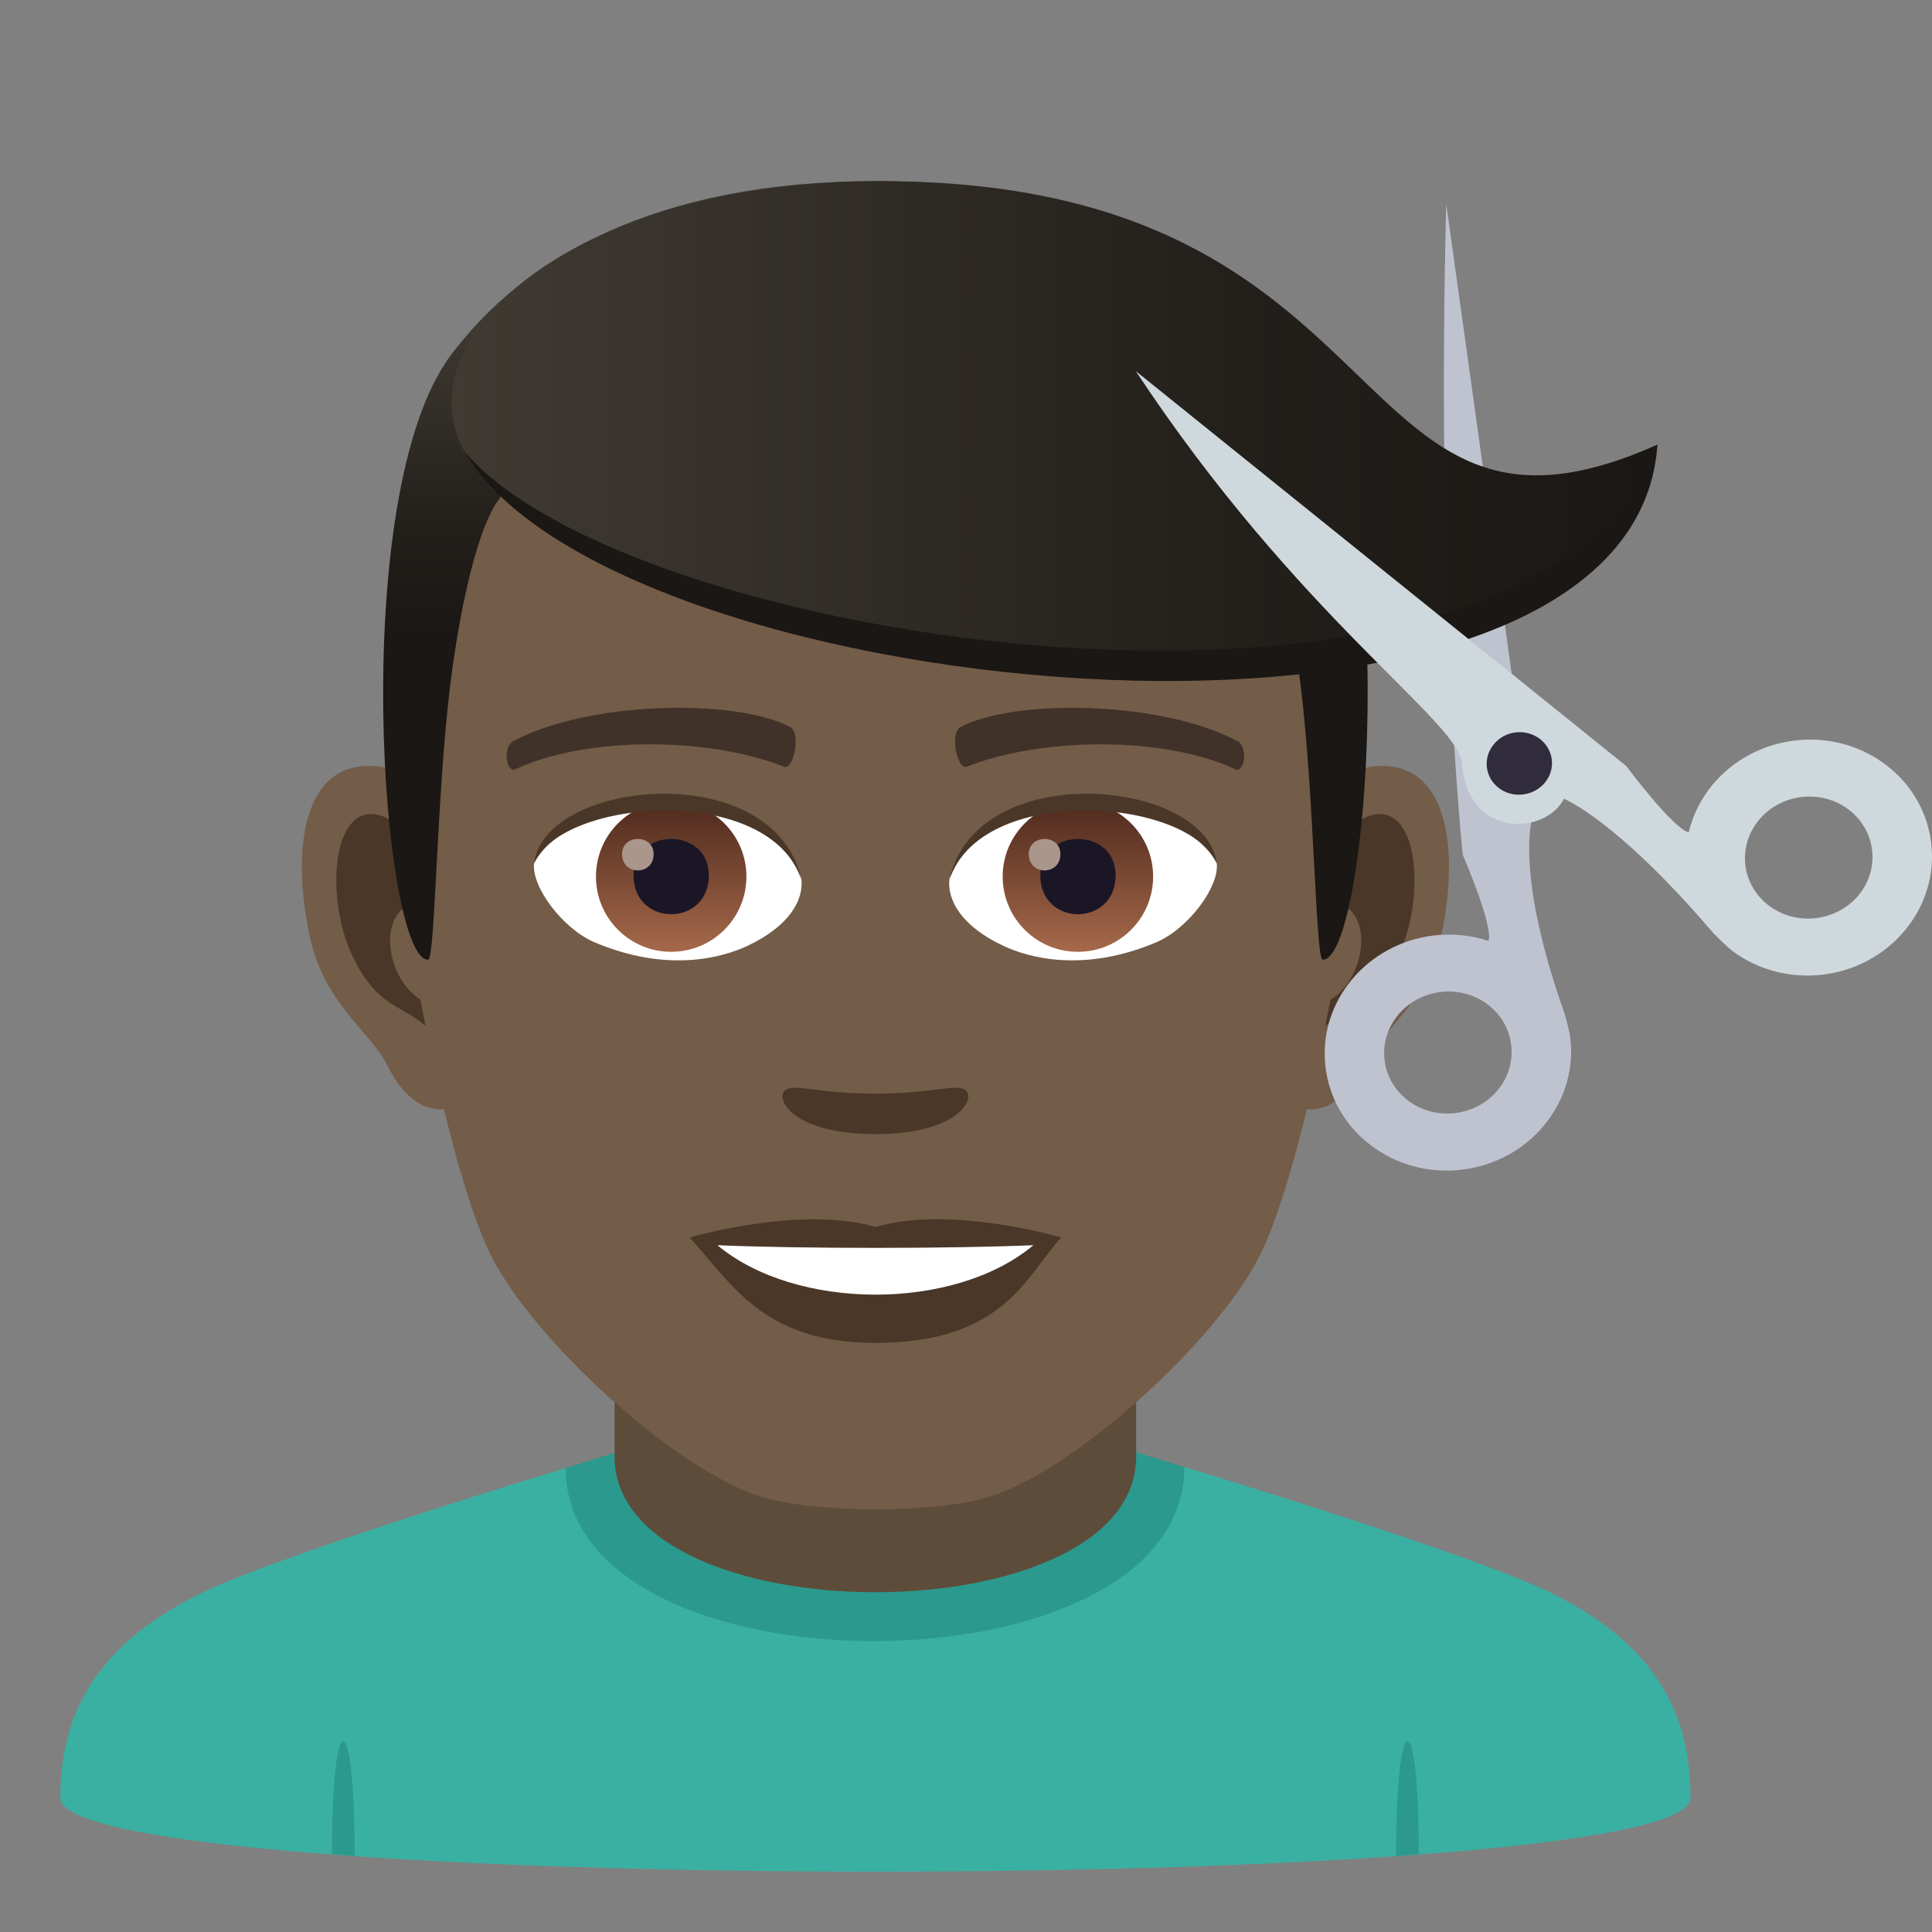 <?xml version="1.0" encoding="utf-8"?>
<!-- Generator: Adobe Illustrator 15.0.0, SVG Export Plug-In . SVG Version: 6.00 Build 0)  -->
<!DOCTYPE svg PUBLIC "-//W3C//DTD SVG 1.1//EN" "http://www.w3.org/Graphics/SVG/1.1/DTD/svg11.dtd">
<svg version="1.1" id="Layer_1" xmlns:x="http://ns.adobe.com/Extensibility/1.0/" xmlns:i="http://ns.adobe.com/AdobeIllustrator/10.0/" xmlns:graph="http://ns.adobe.com/Graphs/1.0/"
	 xmlns="http://www.w3.org/2000/svg" xmlns:xlink="http://www.w3.org/1999/xlink" xmlns:a="http://ns.adobe.com/AdobeSVGViewerExtensions/3.0/"
	 x="0px" y="0px" width="64px" height="64px" viewBox="0 0 64 64" enable-background="new 0 0 64 64" xml:space="preserve">
<rect x="0" y="0" width="64" height="64" fill="#808080" stroke="none"/>
<path fill="#3AB0A2" d="M6.784,52.718c2.702-1.288,11.954-4.088,11.954-4.088l20.494-0.035c0,0,9.355,2.827,12.041,4.12
	c3.904,1.872,4.725,4.429,4.725,6.845c0,3.254-54,3.254-54,0C1.998,57.14,2.869,54.583,6.784,52.718z"/>
<path fill="#2B998D" d="M11.748,61.483l-0.751-0.066C10.997,56.382,11.748,56.448,11.748,61.483z"/>
<path fill="#2B998D" d="M46.997,61.417l-0.749,0.066C46.248,56.448,46.997,56.382,46.997,61.417z"/>
<path fill="#2B998D" d="M18.738,48.63c0,7.668,20.494,7.633,20.494-0.035l-1.844-0.566H20.693L18.738,48.63z"/>
<path fill="#5E4C3B" d="M20.358,48.243c0,6.002,17.279,6.002,17.279,0c0-2.043,0-6.641,0-6.641H20.358
	C20.358,41.603,20.358,46.2,20.358,48.243z"/>
<path id="Path_237_" fill="#735C48" d="M45.439,25.394c-2.545,0.307-4.383,8.814-2.781,11.061c0.225,0.313,1.535,0.814,2.508-1.168
	c0.539-1.098,2.092-2.014,2.574-4.277C48.357,28.108,47.973,25.087,45.439,25.394z"/>
<path id="Path_236_" fill="#735C48" d="M12.559,25.394c2.545,0.307,4.383,8.814,2.781,11.061c-0.225,0.313-1.535,0.814-2.51-1.168
	c-0.537-1.098-2.092-2.014-2.572-4.277C9.639,28.108,10.025,25.087,12.559,25.394z"/>
<path id="Path_235_" fill="#4A3728" d="M45.371,27.022c-0.664,0.209-1.389,1.221-1.781,2.898c2.32-0.498,1.74,3.361-0.277,3.434
	c0.02,0.389,0.045,0.787,0.094,1.207c0.971-1.408,1.959-0.844,2.938-2.939C47.225,29.733,47.016,26.509,45.371,27.022z"/>
<path id="Path_234_" fill="#4A3728" d="M14.408,29.917c-0.395-1.676-1.117-2.686-1.781-2.895c-1.643-0.514-1.855,2.711-0.973,4.6
	c0.979,2.096,1.967,1.531,2.939,2.939c0.047-0.42,0.074-0.82,0.09-1.209C12.688,33.259,12.115,29.446,14.408,29.917z"/>
<path id="Path_233_" fill="#735C48" d="M28.998,9.034c-11.027,0-16.34,8.328-15.676,19.908c0.133,2.33,1.582,9.93,2.947,12.656
	c1.398,2.789,6.074,7.09,8.938,7.98c1.811,0.561,5.773,0.561,7.582,0c2.865-0.891,7.543-5.191,8.939-7.98
	c1.369-2.727,2.814-10.324,2.945-12.656C45.342,17.362,40.029,9.034,28.998,9.034z"/>
<path id="Path_232_" fill="#403229" d="M40.98,24.544c-2.521-1.336-7.348-1.4-9.146-0.469c-0.387,0.178-0.131,1.441,0.193,1.322
	c2.504-0.99,6.547-1.012,8.893,0.084C41.232,25.624,41.363,24.729,40.98,24.544z"/>
<path id="Path_231_" fill="#403229" d="M17.018,24.544c2.521-1.336,7.346-1.4,9.146-0.469c0.385,0.178,0.131,1.441-0.193,1.322
	c-2.51-0.99-6.547-1.012-8.895,0.084C16.766,25.624,16.637,24.729,17.018,24.544z"/>
<path id="Path_230_" fill="#4A3728" d="M31.975,36.108c-0.314-0.219-1.053,0.119-2.977,0.119c-1.92,0-2.66-0.338-2.975-0.119
	c-0.377,0.266,0.223,1.461,2.975,1.461C31.752,37.569,32.354,36.374,31.975,36.108z"/>
<path id="Path_229_" fill="#4A3728" d="M28.998,40.646c-2.479-0.729-6.154,0.346-6.154,0.346c1.398,1.521,2.424,3.494,6.154,3.494
	c4.275,0,5.002-2.24,6.156-3.494C35.154,40.991,31.479,39.911,28.998,40.646z"/>
<path id="Path_228_" fill="#FFFFFF" d="M23.766,41.249c2.602,2.176,7.852,2.191,10.467,0C31.461,41.366,26.557,41.368,23.766,41.249
	z"/>
<path id="Path_227_" fill="#FFFFFF" d="M26.545,29.085c0.094,0.73-0.402,1.594-1.773,2.242c-0.871,0.412-2.686,0.896-5.066-0.107
	c-1.066-0.449-2.107-1.848-2.014-2.623C18.982,26.167,25.336,25.812,26.545,29.085z"/>
<linearGradient id="Oval_1_" gradientUnits="userSpaceOnUse" x1="-425.039" y1="477.466" x2="-425.039" y2="478.224" gradientTransform="matrix(6.57 0 0 -6.57 2814.78 3168.528)">
	<stop  offset="0" style="stop-color:#A6694A"/>
	<stop  offset="1" style="stop-color:#4F2A1E"/>
	<a:midPointStop  offset="0" style="stop-color:#A6694A"/>
	<a:midPointStop  offset="0.5" style="stop-color:#A6694A"/>
	<a:midPointStop  offset="1" style="stop-color:#4F2A1E"/>
</linearGradient>
<circle id="Oval_36_" fill="url(#Oval_1_)" cx="22.234" cy="29.038" r="2.492"/>
<path id="Path_226_" fill="#1A1626" d="M20.986,28.991c0,1.725,2.496,1.725,2.496,0C23.482,27.392,20.986,27.392,20.986,28.991z"/>
<path id="Path_225_" fill="#AB968C" d="M20.607,28.292c0,0.723,1.045,0.723,1.045,0C21.652,27.624,20.607,27.624,20.607,28.292z"/>
<path id="Path_224_" fill="#4A3728" d="M26.557,29.181c-1.014-3.25-7.926-2.77-8.865-0.584
	C18.039,25.798,25.693,25.058,26.557,29.181z"/>
<path id="Path_223_" fill="#FFFFFF" d="M31.453,29.085c-0.094,0.73,0.4,1.594,1.773,2.242c0.871,0.412,2.684,0.896,5.064-0.107
	c1.07-0.449,2.109-1.848,2.016-2.623C39.016,26.167,32.66,25.812,31.453,29.085z"/>
<linearGradient id="Oval_2_" gradientUnits="userSpaceOnUse" x1="-425.687" y1="477.466" x2="-425.687" y2="478.224" gradientTransform="matrix(6.57 0 0 -6.57 2832.511 3168.528)">
	<stop  offset="0" style="stop-color:#A6694A"/>
	<stop  offset="1" style="stop-color:#4F2A1E"/>
	<a:midPointStop  offset="0" style="stop-color:#A6694A"/>
	<a:midPointStop  offset="0.5" style="stop-color:#A6694A"/>
	<a:midPointStop  offset="1" style="stop-color:#4F2A1E"/>
</linearGradient>
<circle id="Oval_35_" fill="url(#Oval_2_)" cx="35.707" cy="29.038" r="2.492"/>
<path id="Path_222_" fill="#1A1626" d="M34.461,28.991c0,1.725,2.496,1.725,2.496,0C36.957,27.392,34.461,27.392,34.461,28.991z"/>
<path id="Path_221_" fill="#AB968C" d="M34.08,28.292c0,0.723,1.047,0.723,1.047,0C35.127,27.624,34.08,27.624,34.08,28.292z"/>
<path id="Path_220_" fill="#4A3728" d="M31.441,29.181c1.012-3.248,7.92-2.783,8.865-0.584
	C39.955,25.798,32.305,25.058,31.441,29.181z"/>
<path fill="#403A33" d="M43.084,11.793C40.67,8.532,36.252,6,28.998,6c-7.252,0-11.668,2.532-14.082,5.793
	C11.498,16.409,46.5,16.409,43.084,11.793z"/>
<linearGradient id="SVGID_1_" gradientUnits="userSpaceOnUse" x1="29" y1="31.792" x2="29" y2="10.412">
	<stop  offset="0.5" style="stop-color:#1A1714"/>
	<stop  offset="0.672" style="stop-color:#231F1B"/>
	<stop  offset="0.952" style="stop-color:#3B362F"/>
	<stop  offset="1" style="stop-color:#403A33"/>
	<a:midPointStop  offset="0.5" style="stop-color:#1A1714"/>
	<a:midPointStop  offset="0.6" style="stop-color:#1A1714"/>
	<a:midPointStop  offset="1" style="stop-color:#403A33"/>
</linearGradient>
<path fill="url(#SVGID_1_)" d="M43.084,11.793c-2.414-3.261-6.832,0.275-14.086,0.275c-7.252,0-11.668-3.536-14.082-0.275
	c-3.418,4.616-2.258,19.999-0.736,19.999c0.24,0,0.275-5.381,0.736-9.104c0.373-3.029,1.094-5.969,1.924-6.449
	c2.531-1.467,7.412,0.631,12.158,0.631s9.629-2.098,12.162-0.631c0.828,0.48,1.547,3.42,1.924,6.449
	c0.459,3.723,0.494,9.104,0.734,9.104C45.34,31.792,46.5,16.409,43.084,11.793z"/>
<path fill="#BEC3CF" d="M47.908,6.749c-0.338,13.354,0.547,21.566,0.547,21.566s1.02,2.348,0.854,2.854
	c-0.557-0.184-1.17-0.254-1.799-0.182c-2.24,0.262-3.854,2.211-3.602,4.352c0.25,2.145,2.27,3.668,4.508,3.41
	c2.24-0.262,3.854-2.213,3.604-4.355c-0.025-0.234-0.186-0.803-0.199-0.84c-1.633-4.602-1.072-6.408-1.072-6.408L47.908,6.749z
	 M48.197,36.872c-1.158,0.137-2.203-0.652-2.332-1.76s0.707-2.115,1.863-2.252c1.16-0.135,2.205,0.654,2.332,1.762
	C50.193,35.729,49.355,36.739,48.197,36.872z"/>
<linearGradient id="SVGID_2_" gradientUnits="userSpaceOnUse" x1="14.959" y1="14.171" x2="54.904" y2="14.171">
	<stop  offset="0" style="stop-color:#403A33"/>
	<stop  offset="0.095" style="stop-color:#3B362F"/>
	<stop  offset="0.655" style="stop-color:#231F1B"/>
	<stop  offset="1" style="stop-color:#1A1714"/>
	<a:midPointStop  offset="0" style="stop-color:#403A33"/>
	<a:midPointStop  offset="0.4" style="stop-color:#403A33"/>
	<a:midPointStop  offset="1" style="stop-color:#1A1714"/>
</linearGradient>
<path fill="url(#SVGID_2_)" d="M29.176,6.001c-11.322,0-17.021,6.407-12.855,10.098c7.4,6.557,36.658,10.461,38.584-1.371
	C44.266,19.491,46.873,6.001,29.176,6.001z"/>
<path fill="#1A1714" d="M15.39,14.968c5.74,6.692,35.423,10.75,39.515-0.24C54.1,26.702,20.318,23.447,15.39,14.968z"/>
<path fill="#CFD8DD" d="M56.725,26.001c-0.393,0.477-0.65,1.014-0.785,1.572c-0.531-0.135-2.068-2.197-2.068-2.197L37.625,12.294
	c5.391,8.164,10.705,11.604,10.807,12.994c0.182,2.51,2.779,2.373,3.373,1.172c0,0,1.717,0.668,4.926,4.422
	c0.025,0.029,0.447,0.459,0.637,0.605c1.764,1.33,4.332,1.029,5.738-0.672c1.41-1.697,1.121-4.156-0.643-5.486
	C60.701,23.999,58.137,24.302,56.725,26.001z M61.568,29.655c-0.73,0.877-2.059,1.033-2.969,0.346
	c-0.912-0.688-1.061-1.959-0.332-2.838c0.727-0.879,2.057-1.035,2.967-0.348C62.146,27.503,62.295,28.774,61.568,29.655z"/>
<path fill="#302C3B" d="M51.006,24.474c0.465,0.354,0.543,1.004,0.17,1.453c-0.375,0.451-1.055,0.531-1.521,0.182
	c-0.467-0.355-0.545-1.004-0.168-1.455C49.855,24.2,50.537,24.122,51.006,24.474z"/>
</svg>
